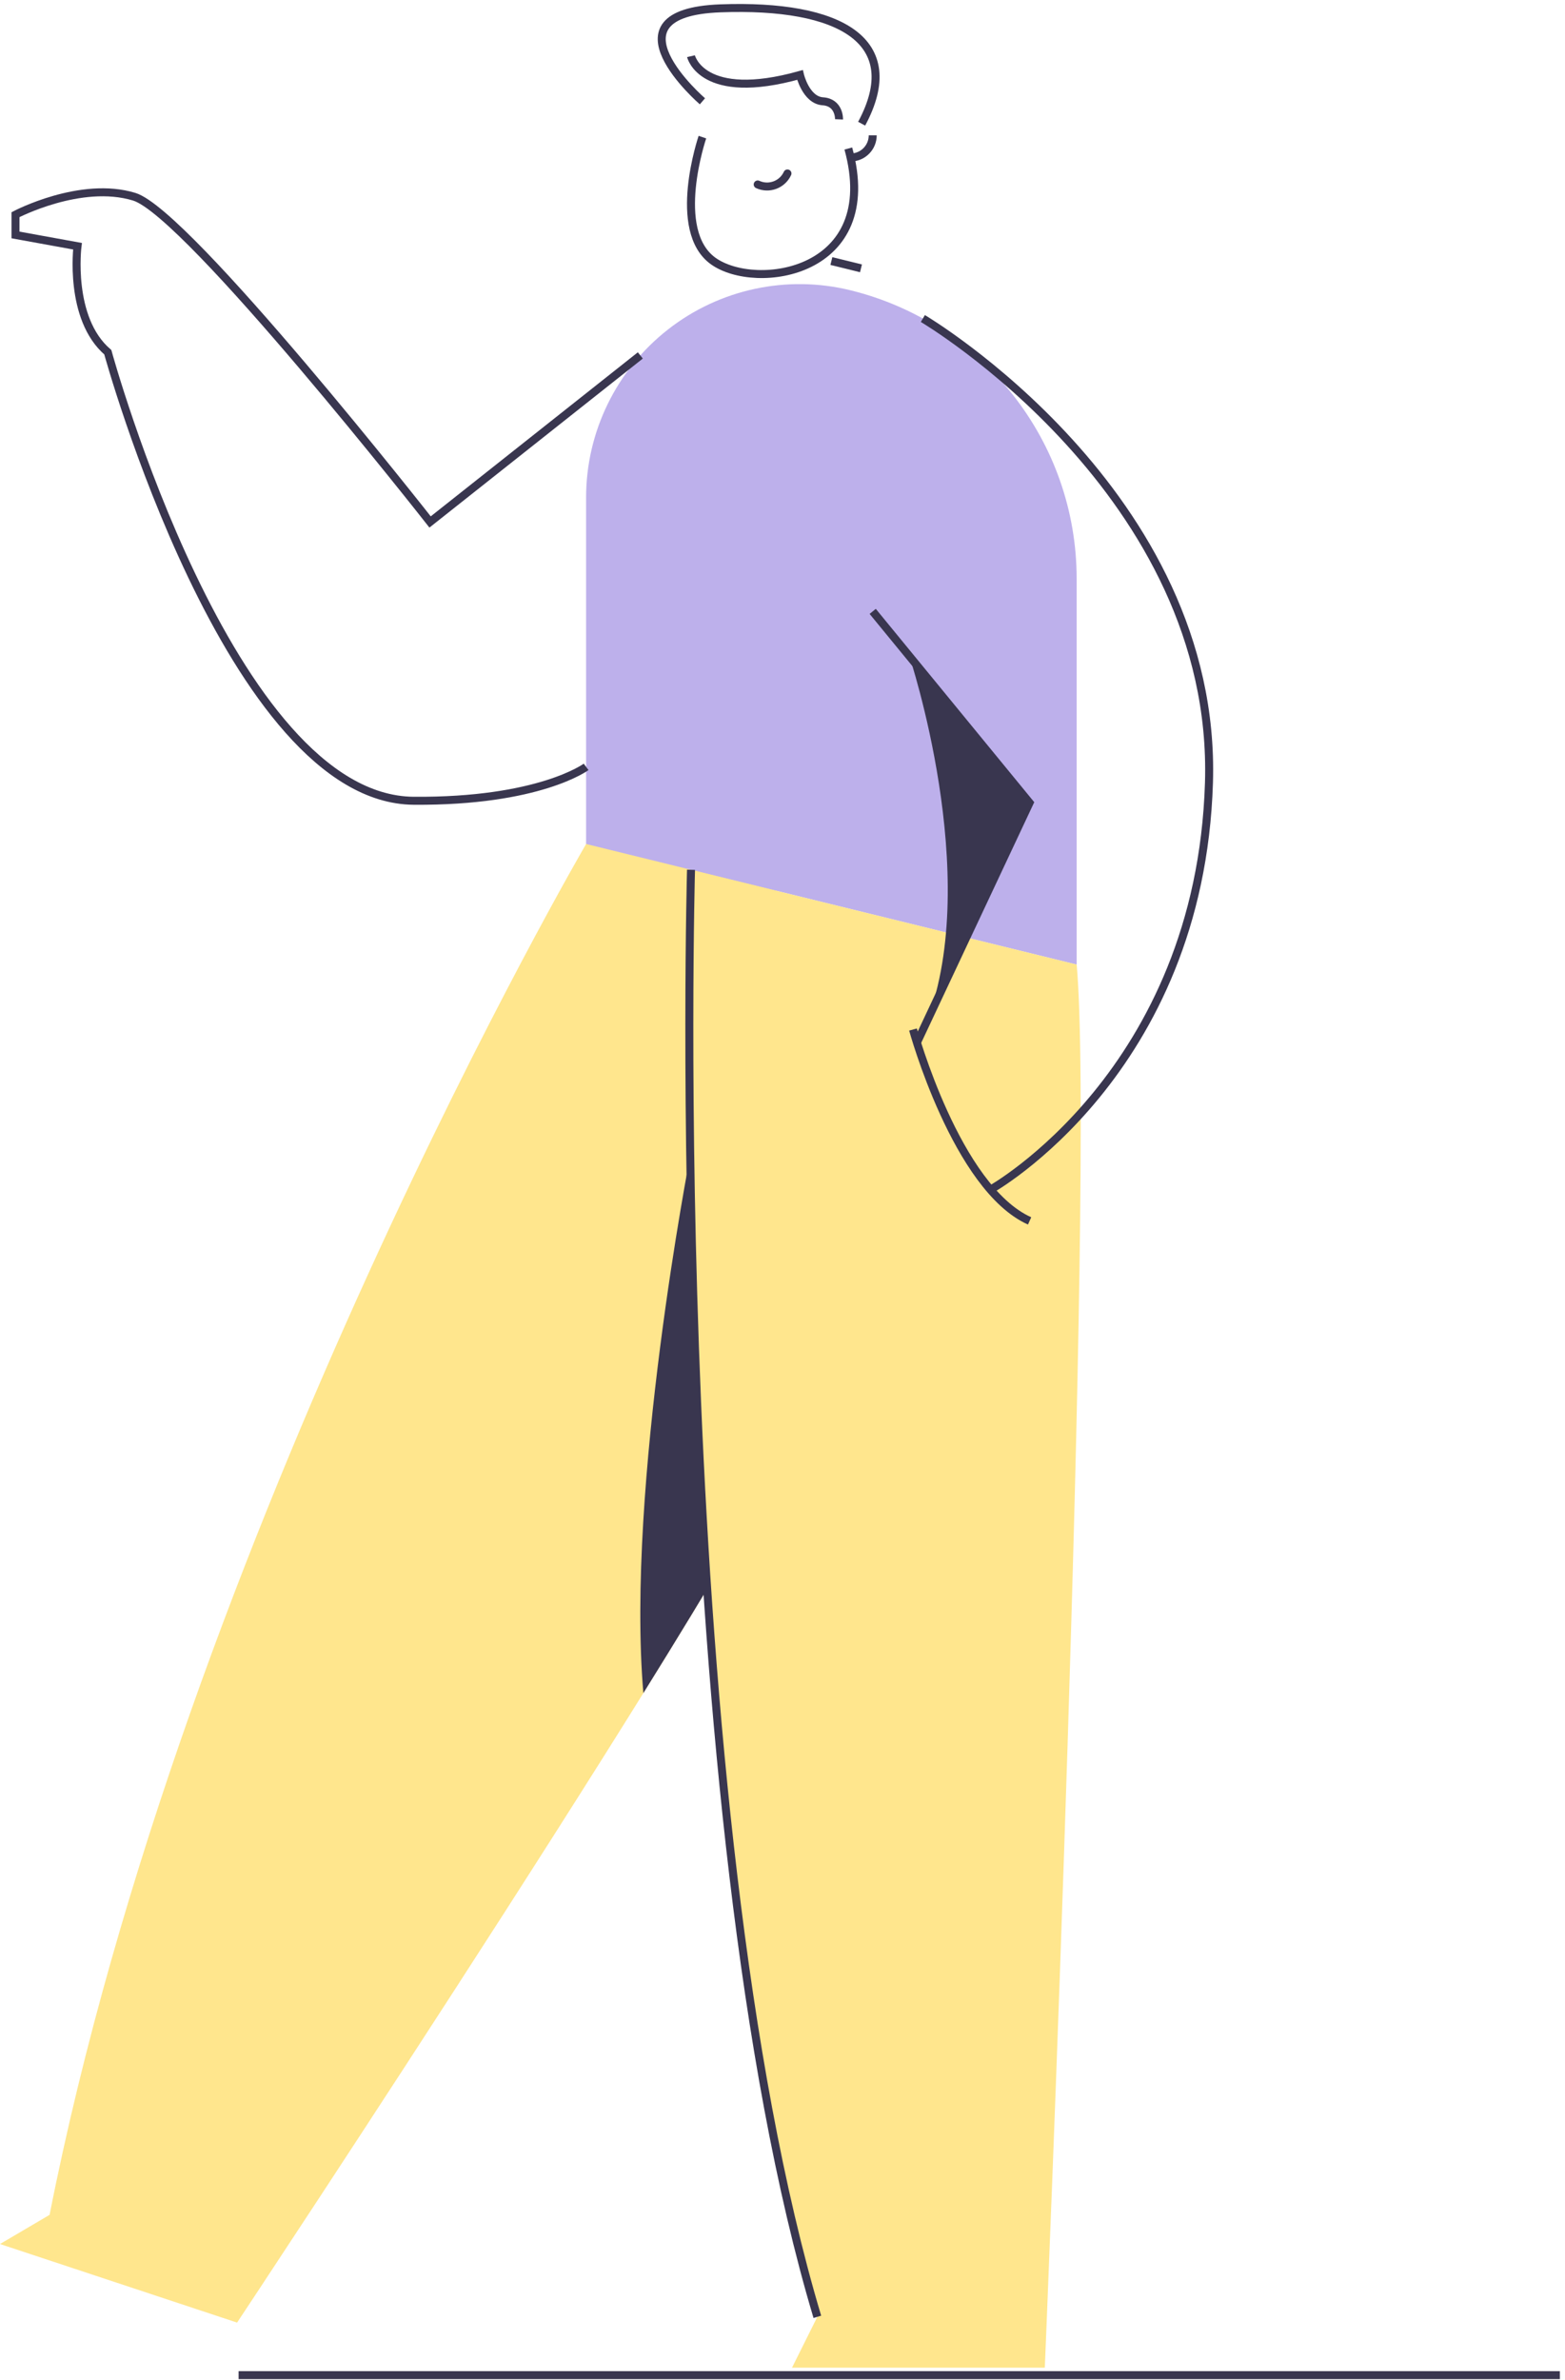
<svg width="196" height="298" viewBox="0 0 196 298" fill="none" xmlns="http://www.w3.org/2000/svg">
<path d="M73.404 105.676C73.404 105.676 23.057 191.959 6.209 277.321L0 280.973L29.693 290.812C29.693 290.812 95.47 191.599 99.401 179.004C103.332 166.409 96.593 105.676 96.593 105.676" fill="#FFE68D"/>
<path d="M86.442 144.704C86.442 144.704 78.362 186.127 80.575 211.992C89.052 198.358 95.935 186.779 98.501 181.222L86.442 144.704Z" fill="#39364F"/>
<path d="M106.523 19.719C107.26 19.719 107.966 19.427 108.486 18.906C109.007 18.386 109.299 17.68 109.299 16.944" stroke="#39364F"/>
<path d="M104.121 32.687L107.829 33.598" stroke="#39364F"/>
<path d="M87.969 17.169C87.969 17.169 83.982 28.859 89.325 32.686C94.667 36.514 110.554 34.284 106.244 18.596" stroke="#39364F"/>
<path d="M94.894 23.096C96.304 23.744 97.972 23.127 98.621 21.718" stroke="#39364F" stroke-linecap="round" stroke-linejoin="round"/>
<path d="M86.539 7.036C86.539 7.036 87.886 12.827 100.188 9.386C100.188 9.386 100.932 12.541 103.049 12.684C105.167 12.827 105.079 14.945 105.079 14.945" stroke="#39364F"/>
<path d="M87.972 12.684C87.972 12.684 75.13 1.607 90.213 1.045C105.296 0.483 113.462 5.16 107.912 15.489" stroke="#39364F"/>
<path d="M73.402 62.307V105.676L134.84 120.777V72.475C134.84 55.348 123.148 40.434 106.516 36.346H106.516C98.54 34.386 90.106 36.201 83.642 41.268C77.178 46.336 73.402 54.093 73.402 62.307L73.402 62.307Z" fill="#BDB0EB"/>
<path d="M134.843 120.776L86.542 108.905C86.542 108.905 83.292 226.322 102.363 290.09L99.191 296.455H130.851C130.851 296.455 137.15 146.466 134.843 120.776Z" fill="#FFE68D"/>
<path d="M86.542 108.905C86.542 108.905 83.292 226.322 102.363 290.09" stroke="#39364F"/>
<path d="M115.578 39.881C115.578 39.881 152.532 61.7 151.409 98.018C150.286 134.335 124.077 148.938 124.077 148.938" stroke="#39364F"/>
<path d="M114.344 128.906C114.344 128.906 119.773 148.75 128.946 152.869" stroke="#39364F"/>
<path d="M109.297 76.551L128.943 100.514L114.833 130.548" stroke="#39364F"/>
<path d="M116.079 127.9L128.944 100.514L113.879 82.138C113.879 82.138 123.058 109.607 116.079 127.9Z" fill="#39364F"/>
<path d="M80.194 44.503L53.864 65.356C53.864 65.356 23.515 26.684 16.81 24.633C10.104 22.581 1.941 26.879 1.941 26.879V29.419L9.706 30.83C9.706 30.83 8.562 39.867 13.502 44.102C13.502 44.102 28.82 100.088 51.817 100.264C67.543 100.384 73.405 96.02 73.405 96.02" stroke="#39364F"/>
<path d="M29.883 297.391H195.354" stroke="#39364F"/>
</svg>
